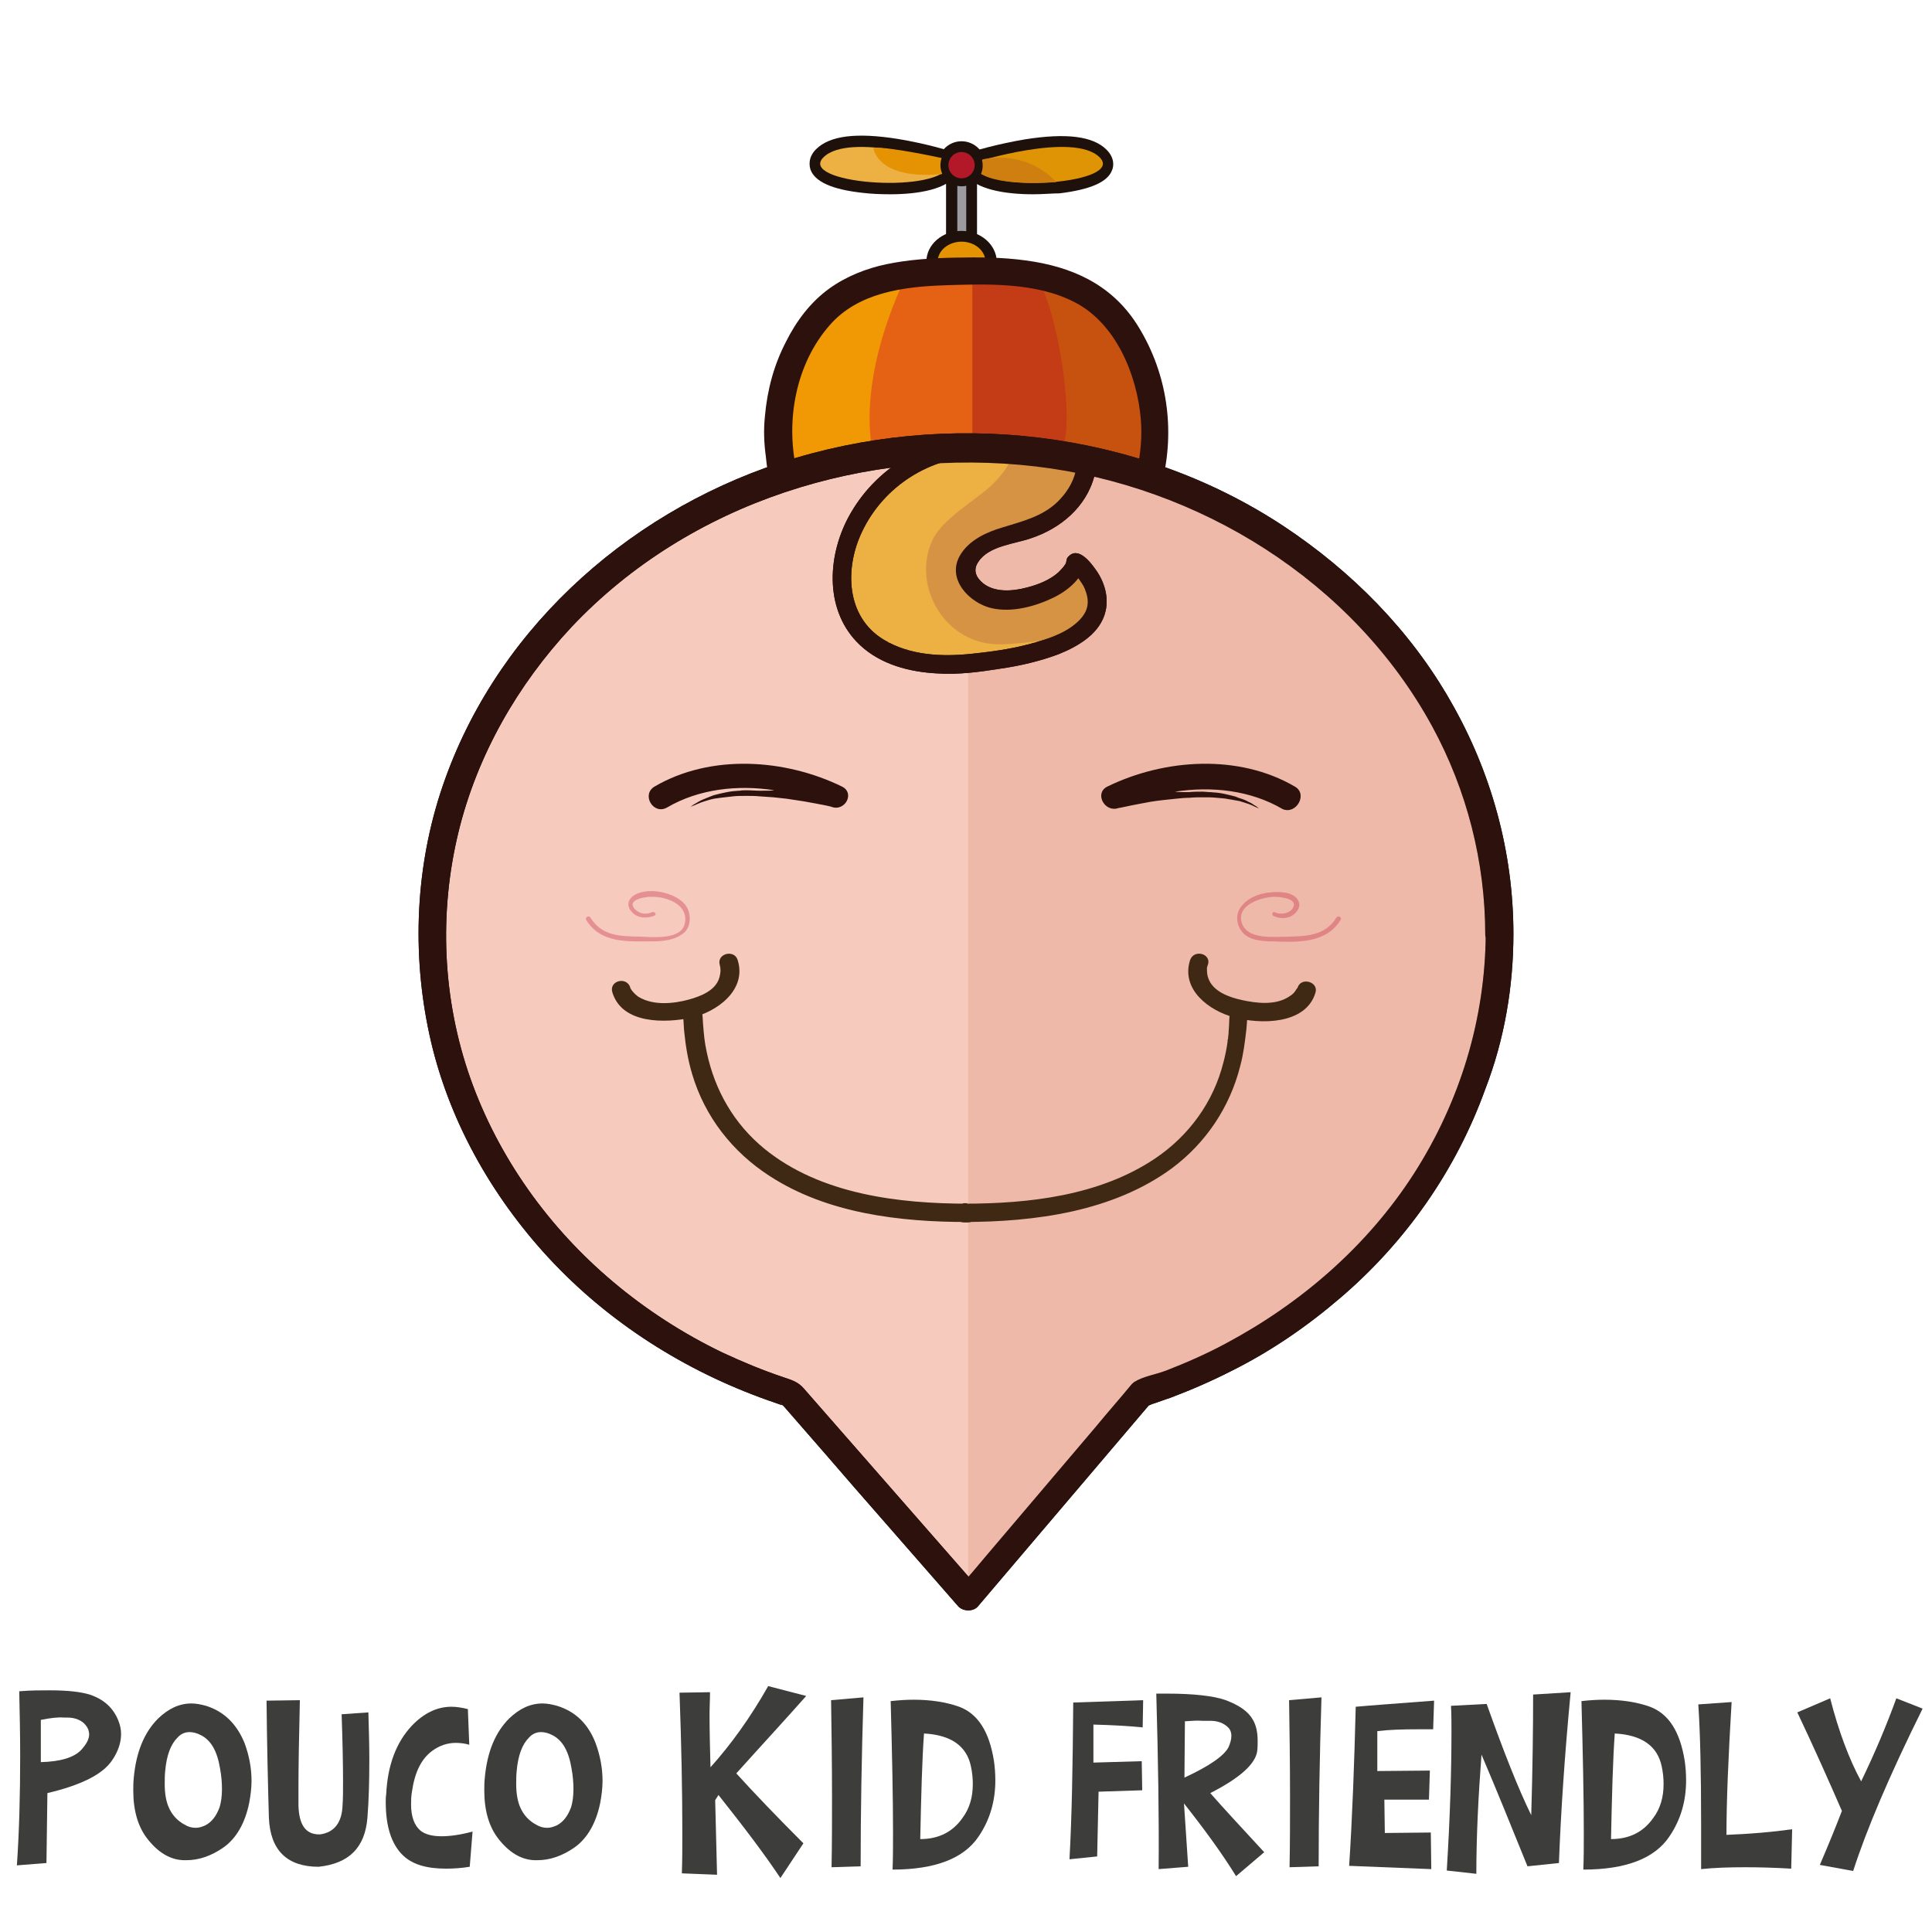 <?xml version="1.0" encoding="utf-8"?>
<!-- Generator: Adobe Illustrator 18.0.0, SVG Export Plug-In . SVG Version: 6.00 Build 0)  -->
<!DOCTYPE svg PUBLIC "-//W3C//DTD SVG 1.1//EN" "http://www.w3.org/Graphics/SVG/1.1/DTD/svg11.dtd">
<svg version="1.1" id="Camada_1" xmlns="http://www.w3.org/2000/svg" xmlns:xlink="http://www.w3.org/1999/xlink" x="0px" y="0px"
	 viewBox="0 0 411.7 411.7" enable-background="new 0 0 411.7 411.7" xml:space="preserve">
<g>
	<g>
		<g>
			<path fill="#F19805" d="M245,100.9c0.7-2.9,1-5.8,1-8.9c0-8.6-2.8-16.6-7.5-23.2c-7.3-10-19.2-11.1-32.6-11.1
				c-13.9,0-26.1,1.5-33.3,12.1c-4.3,6.3-6.8,14-6.8,22.2c0,3,0.4,6,1,8.8C173.2,103.3,210.3,115.9,245,100.9z"/>
		</g>
		<g>
			<g>
				<path fill="#1E110C" d="M246.9,101.4c2.4-11,0.5-22.5-5.6-32c-5.3-8.1-13.4-11.8-22.8-13c-5-0.7-10.1-0.7-15.1-0.6
					c-4.8,0.1-9.6,0.4-14.3,1.4c-4.3,0.9-8.4,2.6-11.9,5.1c-3.9,2.8-6.7,6.7-8.9,10.9c-2.5,4.8-3.9,10-4.4,15.4
					c-0.3,2.9-0.2,5.7,0.2,8.6c0.3,2.2,0.2,4.8,2.5,5.7c5.2,1.9,10.7,3.4,16.1,4.5c20.5,4.3,42.5,3.8,62.1-4.3
					c0.4-0.2,0.8-0.3,1.2-0.5c2.3-1,0.3-4.4-2-3.4c-23.9,10.2-52.7,8.8-76.8-0.3c0.5,0.5,0.9,0.9,1.4,1.4
					c-2.4-10.8-0.1-23.2,7.4-31.7c6.2-7.1,16.1-8.5,25-8.8c9.3-0.4,19.9-0.6,28.4,3.7c9.1,4.7,13.8,16,14.6,25.8
					c0.3,3.7-0.1,7.4-0.9,11C242.5,102.9,246.3,103.9,246.9,101.4z"/>
			</g>
		</g>
	</g>
	<g>
		<g>
			<rect x="204" y="36.9" fill="#9B9BA0" width="1.9" height="16.6"/>
			<rect x="201.6" y="34.5" fill="#1E110C" width="6.6" height="21.4"/>
		</g>
		<g>
			<ellipse fill="#E59303" cx="204.9" cy="55.8" rx="5.1" ry="4.3"/>
			<path fill="#1E110C" d="M204.9,61.9c-3.8,0-6.9-2.7-6.9-6.1c0-3.3,3.1-6.1,6.9-6.1c3.8,0,6.9,2.7,6.9,6.1
				C211.8,59.1,208.7,61.9,204.9,61.9z M204.9,53.3c-1.8,0-3.4,1.1-3.4,2.5c0,1.4,1.5,2.5,3.4,2.5c1.8,0,3.4-1.1,3.4-2.5
				C208.3,54.4,206.7,53.3,204.9,53.3z"/>
		</g>
		<g>
			<path fill="#ECB043" d="M202.1,34.6c0,0-21-6.6-26.6-1.1c-5.6,5.5,23.1,7.9,26.6,2.2"/>
			<path fill="#1E110C" d="M189.7,41.4c-2.1,0-4.2-0.1-5.8-0.3c-6.6-0.7-10.3-2.4-11.2-5c-0.2-0.7-0.6-2.5,1.2-4.3
				c2.9-2.9,8.6-3.6,17.4-2.2c6.1,1,11.3,2.6,11.5,2.7l-1,3.2l2.3,1.4C202,40.4,195.5,41.4,189.7,41.4z M177.7,34.8
				c2.2,1.1,8.5,2.2,15.2,1.7c1.9-0.2,3.4-0.4,4.4-0.7c-1.9-0.5-4.4-1-6.9-1.4C182.4,33,179.1,34,177.7,34.8z"/>
		</g>
		<g>
			<path fill="#ECB043" d="M207.7,34.6c0,0,21-6.6,26.6-1.1c5.6,5.5-23.1,7.9-26.6,2.2"/>
			<path fill="#1E110C" d="M220.1,41.4c-5.8,0-12.3-1-14.5-4.4l2.3-1.4l-1-3.2c0.2-0.1,5.5-1.7,11.5-2.7c8.8-1.4,14.5-0.7,17.4,2.2
				c1.8,1.8,1.5,3.6,1.2,4.3c-0.9,2.6-4.7,4.2-11.2,5C224.3,41.2,222.3,41.4,220.1,41.4z M212.4,35.8c1.1,0.3,2.5,0.5,4.4,0.7
				c6.7,0.5,13-0.6,15.2-1.7c-1.3-0.8-4.6-1.8-12.8-0.4C216.7,34.8,214.3,35.3,212.4,35.8z"/>
		</g>
		<g>
			<circle fill="#E59303" cx="204.9" cy="35.2" r="2.8"/>
			<path fill="#1E110C" d="M204.9,40.3c-2.8,0-5.1-2.3-5.1-5.1c0-2.8,2.3-5.1,5.1-5.1c2.8,0,5.1,2.3,5.1,5.1
				C210.1,38,207.7,40.3,204.9,40.3z M204.9,34.8c-0.2,0-0.4,0.2-0.4,0.4c0,0.2,0.2,0.4,0.4,0.4c0.2,0,0.4-0.2,0.4-0.4
				C205.3,34.9,205.1,34.8,204.9,34.8z"/>
		</g>
	</g>
	<g>
		<g>
			<rect x="204" y="36.9" fill="#9B9BA0" width="1.9" height="16.6"/>
		</g>
		<g>
			<ellipse fill="#E59303" cx="204.9" cy="55.8" rx="5.1" ry="4.3"/>
			<path fill="#1E110C" d="M204.9,62.4c-4.1,0-7.5-3-7.5-6.6c0-3.7,3.4-6.6,7.5-6.6c4.1,0,7.5,3,7.5,6.6
				C212.4,59.5,209.1,62.4,204.9,62.4z M204.9,53.9c-1.5,0-2.8,0.9-2.8,1.9c0,1,1.3,1.9,2.8,1.9c1.5,0,2.8-0.9,2.8-1.9
				C207.7,54.8,206.4,53.9,204.9,53.9z"/>
		</g>
		<g>
			<ellipse fill="#E59303" cx="204.9" cy="55.8" rx="5.1" ry="4.3"/>
		</g>
		<g>
			<path fill="#ECB043" d="M202.1,34.6c0,0-21-6.6-26.6-1.1c-5.6,5.5,23.1,7.9,26.6,2.2"/>
		</g>
		<g>
			<path fill="#DF9406" d="M207.7,34.6c0,0,21-6.6,26.6-1.1c5.6,5.5-23.1,7.9-26.6,2.2"/>
		</g>
		<g>
			<path fill="#E59303" d="M201.7,33.9c0,0-12.1-2.7-15.6-2.4c0,0,0.7,6.9,14.6,5.6C200.7,37,201.4,36.7,201.7,33.9z"/>
		</g>
		<g>
			<path fill="#CF7F10" d="M209.3,34c0,0,8.9-2.5,15.8,4.8c0,0-11.8,1.1-16.3-1.9C208.9,36.9,209.4,35,209.3,34z"/>
		</g>
		<g>
			<circle fill="#E59303" cx="204.9" cy="35.2" r="2.8"/>
			<path fill="#1E110C" d="M204.9,39.7c-2.5,0-4.5-2-4.5-4.5c0-2.5,2-4.5,4.5-4.5s4.5,2,4.5,4.5C209.5,37.7,207.4,39.7,204.9,39.7z
				 M204.9,34.2c-0.5,0-1,0.4-1,1c0,0.5,0.4,1,1,1c0.5,0,1-0.4,1-1C205.9,34.6,205.5,34.2,204.9,34.2z"/>
		</g>
		<g>
			<circle fill="#B21827" cx="204.9" cy="35.2" r="2.8"/>
		</g>
	</g>
	<g>
		<path fill="#E56113" d="M193,59.1c0,0-10,19.2-7.2,36.4c0,0,29.4-4.1,37.7,1.1c8.3,5.2,1.4-39.7-5.1-39.6
			C211.9,57.1,193,59.1,193,59.1z"/>
	</g>
	<g opacity="0.6">
		<g>
			<path fill="#AC2318" d="M239.8,68.9c-7.3-10-19.2-11.1-32.6-11.1v50.3c12.2,0.2,25.8-1.4,39.1-7.2c0.7-2.9,1-5.8,1-8.9
				C247.4,83.4,244.6,75.4,239.8,68.9z"/>
		</g>
	</g>
	<g>
		<g>
			<path fill="#2C110D" d="M247.9,101.7c2.5-11.3,0.5-23-5.7-32.7c-5.5-8.5-13.9-12.2-23.6-13.5c-5-0.7-10.1-0.7-15.1-0.6
				c-4.9,0.1-9.8,0.4-14.6,1.4c-4.3,0.9-8.6,2.6-12.2,5.2c-4,2.9-7,6.9-9.2,11.3c-2.6,5-4,10.3-4.5,15.9c-0.3,2.9-0.2,5.7,0.2,8.6
				c0.3,2.7,0.4,5.6,3.3,6.6c5.2,1.9,10.7,3.4,16.1,4.5c20.7,4.3,42.9,3.9,62.6-4.3c0.5-0.2,0.9-0.4,1.4-0.6
				c1.5-0.6,1.8-2.8,1.1-4.1c-0.9-1.5-2.6-1.7-4.1-1.1c-23.6,10.1-52.2,8.6-76-0.4c0.7,0.7,1.4,1.4,2.1,2.1
				c-2.3-10.5-0.1-22.5,7.1-30.7c6-6.9,15.6-8.2,24.3-8.5c9.1-0.3,19.6-0.7,27.9,3.6c8.8,4.5,13.3,15.5,14.1,24.9
				c0.3,3.6,0,7.2-0.8,10.8C241.3,103.8,247,105.4,247.9,101.7z"/>
		</g>
	</g>
	<g>
		<g>
			<path fill="#F6CBBE" d="M319.6,199c0-57.3-50.9-103.7-113.7-103.7c-62.8,0-113.7,46.4-113.7,103.7c0,45.3,31.9,83.8,76.3,97.9
				l38,43.4l36.9-43.4C287.7,282.8,319.6,244.3,319.6,199z"/>
		</g>
		<g>
			<g>
				<path fill="#1E110C" d="M322.5,199c0-17.4-4.7-34.5-13.4-49.6c-8.6-15.1-21.1-27.7-35.6-37.3C242.3,91.5,201.7,87,166.3,98.6
					c-33.4,11-61.6,36.7-72.5,70.5c-5.5,17.1-6,35.7-1.9,53.1c4.2,17.7,13.7,34,26.2,47.1c13,13.6,29.5,23.7,47.3,29.7
					c0.5,0.2,1.1,0.4,1.6,0.5c-0.5-0.2-1-0.8-0.7-0.6c0.1,0.1,0.1,0.1,0.2,0.2c0.3,0.3,0.6,0.7,0.9,1c1.1,1.3,2.3,2.6,3.4,3.9
					c3.7,4.3,7.5,8.6,11.2,12.9c7.4,8.5,14.8,16.9,22.2,25.4c1,1.1,3.2,1.2,4.2,0c12.1-14.2,24.2-28.5,36.3-42.7
					c0.2-0.2,0.4-0.4,0.5-0.6c0,0,0,0,0,0c-0.3,0.2-0.5,0.4-0.8,0.6c0.4-0.1,0.7-0.2,1.1-0.4c1.3-0.4,2.5-0.9,3.8-1.3
					c4.5-1.7,8.9-3.6,13.2-5.8c8.4-4.2,16.1-9.5,23.2-15.6c13.9-11.9,24.6-27.2,30.8-44.4C320.6,221.5,322.5,210.2,322.5,199
					c0-3.8-5.9-3.8-5.9,0c-0.1,18.2-5.5,35.8-15.3,51.1c-9.9,15.4-24,27.6-40.1,36.2c-4.1,2.2-8.4,4.1-12.8,5.8
					c-2.1,0.8-4.8,1.2-6.7,2.4c-0.4,0.3-0.6,0.5-0.9,0.9c-2.3,2.8-4.7,5.5-7,8.3c-7.9,9.3-15.8,18.6-23.7,27.9
					c-1.9,2.3-3.8,4.5-5.8,6.8c1.4,0,2.8,0,4.2,0c-12.4-14.2-24.8-28.3-37.2-42.5c-1.2-1.4-2.5-1.8-4.3-2.4
					c-4.5-1.5-8.8-3.3-13.1-5.3c-8.3-4-16.2-9.1-23.2-15c-13.7-11.5-24.5-26.5-30.5-43.5c-5.9-16.8-6.7-35.1-2.5-52.4
					c4-16.4,12.6-31.4,24.1-43.7c25.2-26.7,62.9-38.4,98.9-34.2c34.8,4.1,67.6,24.4,84.5,55.4c7.4,13.6,11.3,28.9,11.3,44.4
					C316.6,202.8,322.5,202.8,322.5,199z"/>
			</g>
		</g>
	</g>
	<g opacity="0.7">
		<path fill="#ECB0A0" d="M206.3,96.5l0,242.7l37.4-42.8c0,0,83.4-25.6,73.6-108.7C307.8,107,244.9,103.1,206.3,96.5z"/>
	</g>
	<g>
		<g>
			<path fill="#ECB043" d="M231.5,97.7c0,0,0.6,12.1-15.6,16c-16.2,3.9-10.3,13.5-3,14.1c7.3,0.6,15.6-4.1,16-7.9
				c0.1-0.9,19.5,16.9-21.4,21.4c-44.1,4.9-31.5-46,1.1-46"/>
		</g>
		<g>
			<g>
				<g>
					<defs>
						<path id="SVGID_45_" d="M229.6,97.7c0.1,1.3-0.1,1.5-0.4,2.8c-0.6,2.5-2,4.6-3.8,6.4c-3.3,3.2-7.6,4.2-11.8,5.5
							c-3.4,1-7.1,2.7-9,5.9c-3,5.1,2,10.2,6.7,11.3c4.4,1,9.4-0.4,13.3-2.3c1.8-0.9,3.5-2.1,4.8-3.6c0.6-0.7,1-1.4,1.3-2.2
							c0.9-2.3-1.4,0.8-2.4,0.2c0.2,0.1,0.5,0.4-0.1-0.1c0.1,0.1,0.3,0.2,0.4,0.3c0.4,0.3,0.7,0.7,1,1.1c0.4,0.5,0-0.1,0.3,0.4
							c0.2,0.2,0.3,0.5,0.5,0.7c0.2,0.3,0.3,0.5,0.5,0.8c0.1,0.2,0.5,1.1,0.3,0.7c1.2,2.9,0.6,5.1-2,7.3c-2.1,1.8-5,2.9-7.6,3.7
							c-4.7,1.5-9.6,2.2-14.4,2.7c-6.4,0.7-13.3,0.4-18.9-3c-8.1-4.9-8.3-15.3-4.6-23c4.6-9.7,14.5-16,25.2-16.1c2.6,0,2.6-4,0-4
							c-11.7,0.1-22.5,6.6-28.1,17c-4.6,8.6-5.1,20.2,2.5,27.3c4.4,4.1,10.5,5.7,16.4,6c4.5,0.3,9-0.3,13.4-1
							c4.2-0.6,8.5-1.6,12.5-3.1c4.2-1.7,8.9-4.4,10-9.2c0.7-3.1-0.3-6.3-2.1-8.8c-1.2-1.7-3.9-5.2-6-2.6c-0.3,0.4-0.2,0.9-0.4,1.3
							c-0.4,0.7-1,1.3-1.6,1.9c-1.8,1.6-4.3,2.6-6.7,3.2c-3,0.8-6.8,1.1-9.3-0.9c-1.6-1.3-2.2-2.9-1-4.6c2.2-3.4,7.8-3.8,11.2-5
							c6.3-2.1,11.7-6.6,13.5-13.2c0.3-1.2,0.6-2.6,0.5-3.9C233.4,95.2,229.4,95.2,229.6,97.7L229.6,97.7z"/>
					</defs>
					<clipPath id="SVGID_1_">
						<use xlink:href="#SVGID_45_"  overflow="visible"/>
					</clipPath>
					<g clip-path="url(#SVGID_1_)">
						<rect x="215.7" y="54" fill="none" width="88.6" height="62.5"/>
						<rect x="215.7" y="54" fill="#2C110D" width="88.6" height="62.5"/>
					</g>
					<g clip-path="url(#SVGID_1_)">
						<rect x="215.7" y="116.5" fill="none" width="88.6" height="62.5"/>
						<rect x="215.7" y="116.5" fill="#2C110D" width="88.6" height="62.5"/>
					</g>
					<g clip-path="url(#SVGID_1_)">
						<rect x="127.1" y="54" fill="none" width="88.6" height="62.5"/>
						<rect x="127.1" y="54" fill="#2C110D" width="88.6" height="62.5"/>
					</g>
					<g clip-path="url(#SVGID_1_)">
						<rect x="127.1" y="116.5" fill="none" width="88.6" height="62.5"/>
						<rect x="127.1" y="116.5" fill="#2C110D" width="88.6" height="62.5"/>
					</g>
				</g>
			</g>
		</g>
	</g>
	<g>
		<path fill="#D79344" d="M216.4,95.7c0,0-0.9,3.7-5.1,7.7c-3.1,3-10.3,7-12.5,11.5c-4.7,9.6,2.4,22.9,14.9,22.4
			c15.6-0.7,22.6-5.1,16.5-15.3c0,0-29.7,13.3-22.6-1.6c5.3-11.3,20.1-6.5,22-17.5c1.9-11-5.6-7.1-5.6-7.1"/>
	</g>
	<g>
		<g>
			<g>
				<defs>
					<path id="SVGID_47_" d="M229.6,97.7c0.1,1.3-0.1,1.5-0.4,2.8c-0.6,2.5-2,4.6-3.8,6.4c-3.3,3.2-7.6,4.2-11.8,5.5
						c-3.4,1-7.1,2.7-9,5.9c-3,5.1,2,10.2,6.7,11.3c4.4,1,9.4-0.4,13.3-2.3c1.8-0.9,3.5-2.1,4.8-3.6c0.6-0.7,1-1.4,1.3-2.2
						c0.9-2.3-1.4,0.8-2.4,0.2c0.2,0.1,0.5,0.4-0.1-0.1c0.1,0.1,0.3,0.2,0.4,0.3c0.4,0.3,0.7,0.7,1,1.1c0.4,0.5,0-0.1,0.3,0.4
						c0.2,0.2,0.3,0.5,0.5,0.7c0.2,0.3,0.3,0.5,0.5,0.8c0.1,0.2,0.5,1.1,0.3,0.7c1.2,2.9,0.6,5.1-2,7.3c-2.1,1.8-5,2.9-7.6,3.7
						c-4.7,1.5-9.6,2.2-14.4,2.7c-6.4,0.7-13.3,0.4-18.9-3c-8.1-4.9-8.3-15.3-4.6-23c4.6-9.7,14.5-16,25.2-16.1c2.6,0,2.6-4,0-4
						c-11.7,0.1-22.5,6.6-28.1,17c-4.6,8.6-5.1,20.2,2.5,27.3c4.4,4.1,10.5,5.7,16.4,6c4.5,0.3,9-0.3,13.4-1
						c4.2-0.6,8.5-1.6,12.5-3.1c4.2-1.7,8.9-4.4,10-9.2c0.7-3.1-0.3-6.3-2.1-8.8c-1.2-1.7-3.9-5.2-6-2.6c-0.3,0.4-0.2,0.9-0.4,1.3
						c-0.4,0.7-1,1.3-1.6,1.9c-1.8,1.6-4.3,2.6-6.7,3.2c-3,0.8-6.8,1.1-9.3-0.9c-1.6-1.3-2.2-2.9-1-4.6c2.2-3.4,7.8-3.8,11.2-5
						c6.3-2.1,11.7-6.6,13.5-13.2c0.3-1.2,0.6-2.6,0.5-3.9C233.4,95.2,229.4,95.2,229.6,97.7L229.6,97.7z"/>
				</defs>
				<clipPath id="SVGID_2_">
					<use xlink:href="#SVGID_47_"  overflow="visible"/>
				</clipPath>
				<g clip-path="url(#SVGID_2_)">
					<rect x="232.5" y="74.4" fill="none" width="88.6" height="62.5"/>
					<rect x="232.5" y="74.4" fill="#2C110D" width="88.6" height="62.5"/>
				</g>
				<g clip-path="url(#SVGID_2_)">
					<rect x="232.5" y="137" fill="none" width="88.6" height="62.5"/>
					<rect x="232.5" y="137" fill="#2C110D" width="88.6" height="62.5"/>
				</g>
				<g clip-path="url(#SVGID_2_)">
					<rect x="144" y="74.4" fill="none" width="88.6" height="62.5"/>
					<rect x="144" y="74.4" fill="#2C110D" width="88.6" height="62.5"/>
				</g>
				<g clip-path="url(#SVGID_2_)">
					<rect x="144" y="137" fill="none" width="88.6" height="62.5"/>
					<rect x="144" y="137" fill="#2C110D" width="88.6" height="62.5"/>
				</g>
			</g>
		</g>
	</g>
	<g>
		<g>
			<path fill="#2C110D" d="M322.5,199c0-17.4-4.7-34.5-13.4-49.6c-8.6-15.1-21.1-27.7-35.6-37.3C242.3,91.5,201.7,87,166.3,98.6
				c-33.4,11-61.6,36.7-72.5,70.5c-5.5,17.1-6,35.7-1.9,53.1c4.2,17.7,13.7,34,26.2,47.1c13,13.6,29.5,23.7,47.3,29.7
				c0.5,0.2,1.1,0.4,1.6,0.5c-0.5-0.2-1-0.8-0.7-0.6c0.1,0.1,0.1,0.1,0.2,0.2c0.3,0.3,0.6,0.7,0.9,1c1.1,1.3,2.3,2.6,3.4,3.9
				c3.8,4.3,7.5,8.6,11.2,12.9c7.4,8.5,14.8,16.9,22.2,25.4c1,1.1,3.2,1.2,4.2,0c12.1-14.2,24.2-28.5,36.3-42.7
				c0.2-0.2,0.4-0.4,0.5-0.6c0,0,0,0,0,0c-0.3,0.2-0.5,0.4-0.8,0.6c0.4-0.1,0.7-0.2,1.1-0.4c1.3-0.4,2.5-0.9,3.8-1.3
				c4.5-1.7,8.9-3.6,13.2-5.8c8.4-4.2,16.1-9.5,23.2-15.6c13.9-11.9,24.6-27.2,30.8-44.4C320.6,221.5,322.5,210.2,322.5,199
				c0-3.8-5.9-3.8-5.9,0c-0.1,18.2-5.5,35.8-15.3,51.1c-9.9,15.4-24,27.6-40.1,36.2c-4.1,2.2-8.4,4.1-12.8,5.8
				c-2.1,0.8-4.8,1.2-6.7,2.4c-0.4,0.3-0.6,0.5-0.9,0.9c-2.3,2.8-4.7,5.5-7,8.3c-7.9,9.3-15.8,18.6-23.7,27.9
				c-1.9,2.3-3.8,4.5-5.8,6.8c1.4,0,2.8,0,4.2,0c-12.4-14.2-24.8-28.3-37.2-42.5c-1.2-1.4-2.5-1.8-4.3-2.4
				c-4.5-1.5-8.8-3.3-13.1-5.3c-8.3-4-16.2-9.1-23.2-15c-13.7-11.5-24.5-26.5-30.5-43.5c-5.9-16.8-6.7-35.1-2.5-52.4
				c4-16.4,12.6-31.4,24.1-43.7c25.2-26.7,62.9-38.4,98.9-34.2c34.8,4.1,67.6,24.4,84.5,55.4c7.4,13.6,11.3,28.9,11.3,44.4
				C316.6,202.8,322.5,202.8,322.5,199z"/>
		</g>
	</g>
	<g opacity="0.4">
		<g>
			<path fill="#CA3650" d="M271.4,195.2c1.5,0.7,3.3,0.6,4.5-0.5c1-0.9,1.4-2.2,0.4-3.3c-1.3-1.5-4.2-1.4-6-1.2
				c-2.3,0.3-4.5,1.2-5.9,3.1c-1.2,1.6-0.9,4,0.4,5.4c1.4,1.7,4.3,1.9,6.3,1.9c5.3,0.2,11.5,0.5,14.6-4.6c0.3-0.5-0.5-1-0.9-0.5
				c-2.4,3.9-6.3,4-10.4,4.1c-2.9,0-8.3,0.7-9.7-2.7c-1.5-4,4-5.7,6.8-5.8c1.1,0,5,0.3,4.1,2.2c-0.6,1.4-2.7,1.7-4,1.1
				C271.3,194.1,270.8,194.9,271.4,195.2L271.4,195.2z"/>
		</g>
	</g>
	<g>
		<g>
			<path fill="#2C110D" d="M275.9,167.6c-12-7-27.8-5.9-39.9,0c-2.9,1.4-0.6,5.6,2.3,4.6c0.7-0.1,2.3-0.5,4.5-0.9
				c1.5-0.3,3.1-0.6,5-0.8c0.9-0.1,1.8-0.2,2.8-0.3c1-0.1,1.9-0.2,2.9-0.2c1-0.1,1.9-0.1,2.9-0.1c1,0,1.9,0,2.8,0.1
				c0.9,0.1,1.8,0.1,2.6,0.3c0.8,0.1,1.6,0.3,2.3,0.4c0.7,0.2,1.3,0.4,1.9,0.6c0.6,0.2,1,0.4,1.4,0.6c0.4,0.2,0.7,0.3,0.9,0.4
				c0.2,0.1,0.3,0.2,0.3,0.2s-0.1-0.1-0.3-0.2c-0.2-0.1-0.4-0.4-0.8-0.6c-0.4-0.2-0.8-0.6-1.4-0.8c-0.5-0.3-1.2-0.6-1.9-0.8
				c-0.4-0.1-0.7-0.3-1.1-0.4c-0.4-0.1-0.8-0.2-1.2-0.3c-0.8-0.2-1.7-0.4-2.7-0.5c-0.5,0-0.9-0.1-1.4-0.1c-0.5,0-1-0.1-1.5-0.1
				c-0.9,0-1.9,0-2.9,0.1c-1.2,0-2.6,0-3-0.1c7.8-1.2,16.1-0.3,22.9,3.7C276.2,173.7,278.8,169.2,275.9,167.6z"/>
		</g>
		<g>
			<path fill="#2C110D" d="M179.4,167.6c-12.1-5.9-27.9-7-39.9,0c-2.9,1.7-0.3,6.1,2.6,4.5c6.8-4,15.1-4.9,22.9-3.7
				c-0.4,0.1-1.8,0.1-3,0.1c-1,0-1.9-0.1-2.9-0.1c-0.5,0-1,0-1.5,0.1c-0.5,0-1,0.1-1.4,0.1c-0.9,0.1-1.8,0.3-2.7,0.5
				c-0.4,0.1-0.8,0.2-1.2,0.3c-0.4,0.1-0.8,0.3-1.1,0.4c-0.7,0.3-1.3,0.5-1.9,0.8c-0.6,0.3-1,0.6-1.4,0.8c-0.4,0.2-0.6,0.5-0.8,0.6
				c-0.2,0.1-0.3,0.2-0.3,0.2s0.1-0.1,0.3-0.2c0.2-0.1,0.5-0.3,0.9-0.4c0.4-0.2,0.9-0.4,1.4-0.6c0.6-0.2,1.2-0.4,1.9-0.6
				c0.7-0.2,1.5-0.3,2.3-0.4c0.8-0.1,1.7-0.2,2.6-0.3c0.9-0.1,1.8-0.1,2.8-0.1c1,0,1.9,0,2.9,0.1c1,0.1,1.9,0.1,2.9,0.2
				c1,0.1,1.9,0.2,2.8,0.3c1.8,0.3,3.5,0.5,5,0.8c2.2,0.4,3.8,0.7,4.5,0.9C180,173.1,182.3,169,179.4,167.6z"/>
		</g>
	</g>
	<g opacity="0.4">
		<g>
			<path fill="#CA3650" d="M138.9,194.4c-1.3,0.6-2.9,0.3-3.8-0.9c-1.4-1.9,2.6-2.4,3.6-2.4c3.4-0.1,8.2,1.7,7.2,5.8
				c-0.8,3.4-6.8,2.8-9.3,2.7c-4.2-0.1-8.3,0-10.8-4.1c-0.3-0.5-1.2,0-0.9,0.5c3.1,5.1,8.9,4.6,14.2,4.6c2.3,0,4.7-0.3,6.5-1.7
				c1.7-1.3,1.7-4,0.7-5.7c-1.9-3.1-8.8-4.5-11.6-2.1c-1.1,1-1,2.3,0,3.3c1.2,1.3,3.2,1.4,4.8,0.7
				C140,194.9,139.5,194.1,138.9,194.4L138.9,194.4z"/>
		</g>
	</g>
	<g>
		<g>
			<g>
				<path fill="#3F2914" d="M263.7,213.8c-1.9,0.8-1.7,3-1.8,4.8c0,0.5-0.1,1-0.1,1.6c0,0.3-0.1,0.6-0.1,0.9c0,0.2,0,0.3-0.1,0.5
					c0,0.3,0-0.3,0,0.3c-0.2,1.5-0.5,3-0.9,4.5c-2.1,8.4-7.3,15.6-14.6,20.5c-11.8,7.9-26.8,9.6-40.7,9.6c-2.6,0-2.6,4,0,4
					c0.3,0,0.6,0,0.9,0c2.6,0,2.6-4,0-4c-14.8,0-31.5-2-43.4-11.7c-6.5-5.3-10.6-12.5-12.3-20.6c-0.5-2.3-0.6-3.7-0.8-6.2
					c-0.1-1.7,0-3.5-1.8-4.2c-2.4-1-3.4,2.9-1.1,3.8c-0.7-0.3-1.1-0.8-1.3-1.2c0,0.1,0,0.2,0,0.2c-0.1-0.8,0,0.1,0,0.4
					c0.1,0.9,0.1,1.9,0.2,2.8c0.3,3.1,0.8,6.1,1.7,9.1c2.7,9.1,8.6,16.6,16.5,21.7c12.3,8,27.8,9.8,42.1,9.8c0-1.3,0-2.6,0-4
					c-0.3,0-0.6,0-0.9,0c0,1.3,0,2.6,0,4c15.3,0,32-2.2,44.6-11.5c7.2-5.4,12.3-13,14.5-21.8c0.7-2.6,1-5.2,1.3-7.8
					c0.1-0.8,0.1-1.6,0.2-2.4c0-0.3,0.1-1,0-0.3c0-0.1,0-0.2,0-0.2c-0.1,0.4-0.6,0.9-1.3,1.2C267.1,216.6,266.1,212.8,263.7,213.8
					L263.7,213.8z"/>
			</g>
		</g>
		<g>
			<g>
				<path fill="#3F2914" d="M253.6,204.6c-2,6.3,4.1,10.8,9.4,12.2c5.5,1.5,15.2,1.6,17.3-5.2c0.8-2.4-3.1-3.5-3.8-1.1
					c0,0.1,0,0.1-0.1,0.2c0.3-0.7-0.1,0.1-0.2,0.2c-0.3,0.5-0.7,1-1.4,1.4c-2.9,2-7,1.5-10.2,0.8c-2.7-0.6-6.1-1.8-7.1-4.6
					c-0.3-0.8-0.3-1.3-0.3-2.2c0-0.2-0.1,0.2,0.1-0.4c0-0.1,0-0.2,0.1-0.3C258.2,203.2,254.4,202.2,253.6,204.6L253.6,204.6z"/>
			</g>
		</g>
		<g>
			<g>
				<path fill="#3F2914" d="M153.4,205.7c0.2,0.8,0.2,1.5-0.1,2.6c-0.8,2.8-4,4-6.5,4.7c-3.3,0.9-7.5,1.3-10.6-0.5
					c-0.7-0.4-1.3-1.1-1.6-1.5c-0.1-0.2-0.3-0.4-0.4-0.7c0.3,0.6,0.1,0.3,0.1,0.1c-0.8-2.4-4.6-1.4-3.8,1.1
					c2.1,6.8,11.3,6.5,16.7,5.4c5.5-1.2,12-5.9,10-12.3C156.5,202.2,152.6,203.2,153.4,205.7L153.4,205.7z"/>
			</g>
		</g>
	</g>
</g>
<g>
	<path fill="#3D3D3B" d="M4.1,360.4c2.4-0.2,4.6-0.2,6.5-0.2c3.7,0,6.5,0.3,8.5,0.9c3,1,5,2.8,6.1,5.5c0.4,1,0.6,1.9,0.6,2.9
		c0,1.8-0.6,3.7-1.9,5.6c-2,3-6.6,5.3-13.8,7l-0.2,14.9l-6.3,0.5c0.5-7.3,0.7-15.1,0.7-23.4C4.3,369.6,4.2,365,4.1,360.4z
		 M8.7,366.5l0,9c4.2-0.1,7.1-1,8.6-2.6c1.1-1.2,1.7-2.3,1.7-3.3c0-0.4-0.1-0.7-0.2-1.1c-0.6-1.3-1.7-2.1-3.3-2.4
		c-0.6-0.1-1.2-0.1-1.9-0.1C12.3,365.9,10.7,366.1,8.7,366.5z"/>
	<path fill="#3D3D3B" d="M52.1,371.4c1,2.7,1.5,5.4,1.5,8.1c0,1.5-0.2,3.1-0.5,4.7c-0.9,4.4-2.8,7.6-5.5,9.5
		c-2.6,1.8-5.2,2.7-7.9,2.7c-0.2,0-0.4,0-0.6,0c-2.9-0.1-5.5-1.7-7.8-4.7c-1.9-2.5-2.9-5.9-2.9-10.1c0-0.8,0-1.7,0.1-2.7
		c0.5-5.5,2.2-9.7,5.2-12.7c2.2-2.1,4.5-3.2,7.1-3.2c1,0,2,0.2,3.1,0.5C47.7,364.7,50.4,367.3,52.1,371.4z M42.9,369.8
		c-0.9-0.5-1.8-0.7-2.5-0.7c-1,0-1.9,0.4-2.6,1.2c-1.4,1.4-2.3,3.7-2.6,7.1c-0.1,1-0.1,1.9-0.1,2.8c0,2,0.3,3.6,0.8,4.8
		c0.7,1.7,1.9,3,3.4,3.8c0.8,0.5,1.6,0.7,2.4,0.7c0.7,0,1.3-0.2,2-0.5c1.4-0.7,2.4-2,3.1-3.9c0.3-1,0.5-2.3,0.5-3.8
		c0-1.3-0.1-2.8-0.4-4.4C46.3,373.2,45,370.9,42.9,369.8z"/>
	<path fill="#3D3D3B" d="M56.8,362.4l7.1-0.1c-0.2,8.2-0.3,14.5-0.3,18.9c0,1.3,0,2.5,0,3.5c0.1,4.1,1.5,6.2,4.4,6.2h0.2
		c3-0.4,4.7-2.5,4.8-6.3c0.1-1.3,0.1-3,0.1-5.1c0-3.6-0.1-8.4-0.3-14.2l5.7-0.4c0.1,3.5,0.2,6.9,0.2,10c0,4.5-0.1,8.7-0.4,12.4
		c-0.5,6.4-3.9,9.8-10.4,10.5c-6.7,0-10.3-3.5-10.6-10.4C57.1,380.4,56.9,372.1,56.8,362.4z"/>
	<path fill="#3D3D3B" d="M85.9,395.4c-2.5-2.4-3.7-6.2-3.7-11.4c0-0.5,0-1.1,0.1-1.7c0.3-6.1,2.1-11,5.5-14.6c2.5-2.6,5.3-4,8.4-4
		c1.1,0,2.3,0.2,3.5,0.5l0.3,7.6c-1-0.3-2-0.4-2.9-0.4c-1.8,0-3.5,0.6-5,1.7c-2.3,1.7-3.7,4.5-4.3,8.6c-0.2,1.1-0.2,2-0.2,2.9
		c0,2.5,0.7,4.4,2,5.5c1,0.8,2.5,1.2,4.5,1.2c1.8,0,4-0.3,6.6-1l-0.6,7.5c-1.8,0.3-3.5,0.4-5.1,0.4
		C90.9,398.2,87.9,397.3,85.9,395.4z"/>
	<path fill="#3D3D3B" d="M126.9,371.4c1,2.7,1.5,5.4,1.5,8.1c0,1.5-0.2,3.1-0.5,4.7c-0.9,4.4-2.8,7.6-5.5,9.5
		c-2.6,1.8-5.2,2.7-7.9,2.7c-0.2,0-0.4,0-0.6,0c-2.9-0.1-5.5-1.7-7.8-4.7c-1.9-2.5-2.9-5.9-2.9-10.1c0-0.8,0-1.7,0.1-2.7
		c0.5-5.5,2.2-9.7,5.2-12.7c2.2-2.1,4.5-3.2,7.1-3.2c1,0,2,0.2,3.1,0.5C122.6,364.7,125.3,367.3,126.9,371.4z M117.8,369.8
		c-0.9-0.5-1.8-0.7-2.5-0.7c-1,0-1.9,0.4-2.6,1.2c-1.4,1.4-2.3,3.7-2.6,7.1c-0.1,1-0.1,1.9-0.1,2.8c0,2,0.3,3.6,0.8,4.8
		c0.7,1.7,1.9,3,3.4,3.8c0.8,0.5,1.6,0.7,2.4,0.7c0.7,0,1.3-0.2,2-0.5c1.4-0.7,2.4-2,3.1-3.9c0.3-1,0.5-2.3,0.5-3.8
		c0-1.3-0.1-2.8-0.4-4.4C121.2,373.2,119.9,370.9,117.8,369.8z"/>
	<path fill="#3D3D3B" d="M151.3,360.6c0,1.6-0.1,3.2-0.1,4.9c0,3.4,0.1,7.1,0.2,11.1c4.4-4.9,8.5-10.6,12.3-17.3l8.1,2.1
		c-4.6,5.2-9.6,10.6-14.9,16.5c4,4.4,8.8,9.4,14.3,14.9l-4.9,7.4c-3.4-5.1-7.8-10.9-13.2-17.7l-0.7,1.1l0.4,15.9l-7.5-0.3
		c0.1-2.8,0.1-5.7,0.1-8.7c0-9-0.2-18.9-0.6-29.8L151.3,360.6z"/>
	<path fill="#3D3D3B" d="M177.2,397.9c0.1-5.1,0.1-10.1,0.1-14.9c0-7.2-0.1-14.1-0.2-20.7l6.9-0.6c-0.4,12.8-0.6,24.8-0.6,36
		L177.2,397.9z"/>
	<path fill="#3D3D3B" d="M194.7,362.2c3.6,0,6.9,0.5,9.7,1.5c4,1.5,6.4,5.3,7.4,11.5c0.2,1.4,0.3,2.8,0.3,4.2c0,4.5-1.2,8.5-3.6,12
		c-3.1,4.6-9.2,7-18.3,7c0.1-2.4,0.1-5,0.1-7.9c0-7.5-0.2-16.8-0.5-28C191.6,362.3,193.2,362.2,194.7,362.2z M205.1,387.4
		c1.5-2,2.2-4.4,2.2-7.2c0-1.2-0.1-2.4-0.4-3.8c-0.9-4.3-4.2-6.7-10-7c-0.4,5.5-0.6,13-0.8,22.5C200,391.9,203,390.4,205.1,387.4z"
		/>
	<path fill="#3D3D3B" d="M243.6,362.3l-0.1,5.8c-3-0.3-6.5-0.5-10.5-0.6v8.1l10.3-0.3l0.1,6.2l-9.3,0.3l-0.3,13.8l-5.9,0.6
		c0.5-8.8,0.7-20,0.8-33.4L243.6,362.3z"/>
	<path fill="#3D3D3B" d="M246.4,360.9c0.8,0,1.5,0,2.2,0c5.8,0,10.1,0.5,12.6,1.4c2.9,1.1,4.8,2.4,5.8,4.2c0.7,1.2,1,2.7,1,4.5
		c0,0.7,0,1.4-0.1,2.2c-0.4,2.7-3.7,5.7-10,8.9c2.8,3.2,6.7,7.4,11.5,12.6l-6,5.1c-2.9-4.7-6.6-9.8-11.1-15.5l0.9,13.5l-6.3,0.5
		C247,387.6,246.8,375.2,246.4,360.9z M252.5,366.8l-0.1,12c5.4-2.5,8.5-4.7,9.4-6.5c0.4-0.9,0.6-1.7,0.6-2.4c0-0.7-0.2-1.3-0.7-1.8
		c-0.9-0.9-2.2-1.4-3.7-1.4c-0.5,0-1.1,0-1.7,0C255.2,366.6,253.9,366.7,252.5,366.8z"/>
	<path fill="#3D3D3B" d="M274.8,397.9c0.1-5.1,0.1-10.1,0.1-14.9c0-7.2-0.1-14.1-0.2-20.7l6.9-0.6c-0.4,12.8-0.6,24.8-0.6,36
		L274.8,397.9z"/>
	<path fill="#3D3D3B" d="M305.6,362.4l-0.2,6.1c-1,0-2,0-2.9,0c-3.7,0-6.7,0.1-9,0.4v8.5l11.2-0.1l-0.2,6.2h-9.5l0.1,7.1l9.8-0.1
		l0.1,7.8l-17.5-0.7c0.7-10.8,1.1-22.1,1.4-33.9C292.2,363.4,297.8,363,305.6,362.4z"/>
	<path fill="#3D3D3B" d="M308.3,398.6c0.7-11.3,1-21.2,1-29.6c0-1.9,0-3.7-0.1-5.5l7.6-0.4c3.6,10.1,6.7,18,9.5,23.7
		c0.3-10.2,0.4-18.8,0.4-25.7l8-0.5c-1.3,13.6-2.1,25.8-2.5,36.4l-6.7,0.7c-3.4-8.4-6.6-16.3-9.8-23.8c-0.7,9.2-1.1,17.6-1.1,25.4
		L308.3,398.6z"/>
	<path fill="#3D3D3B" d="M341.9,362.2c3.6,0,6.9,0.5,9.7,1.5c4,1.5,6.4,5.3,7.4,11.5c0.2,1.4,0.3,2.8,0.3,4.2c0,4.5-1.2,8.5-3.6,12
		c-3.1,4.6-9.2,7-18.3,7c0.1-2.4,0.1-5,0.1-7.9c0-7.5-0.2-16.8-0.5-28C338.7,362.3,340.4,362.2,341.9,362.2z M352.3,387.4
		c1.5-2,2.2-4.4,2.2-7.2c0-1.2-0.1-2.4-0.4-3.8c-0.9-4.3-4.2-6.7-10-7c-0.4,5.5-0.6,13-0.8,22.5
		C347.2,391.9,350.2,390.4,352.3,387.4z"/>
	<path fill="#3D3D3B" d="M362.5,398.3c0-3.4,0-6.6,0-9.6c0-11.2-0.2-19.6-0.6-25.5l7.1-0.5c-0.7,11.7-1.1,21.1-1.1,28.3
		c5.1-0.2,9.8-0.6,14-1.2l-0.2,8.4c-3.5-0.2-6.7-0.3-9.7-0.3C368.5,397.9,365.3,398,362.5,398.3z"/>
	<path fill="#3D3D3B" d="M390,361.9c1.8,7,4,12.9,6.6,17.7c2.9-6,5.4-11.9,7.5-17.7l5.6,2.2c-7.1,14.3-12,25.9-14.8,34.6l-7.1-1.3
		c1.8-4.2,3.4-8.1,4.7-11.5c-2.7-6.2-5.8-13.2-9.5-21L390,361.9z"/>
</g>
</svg>
